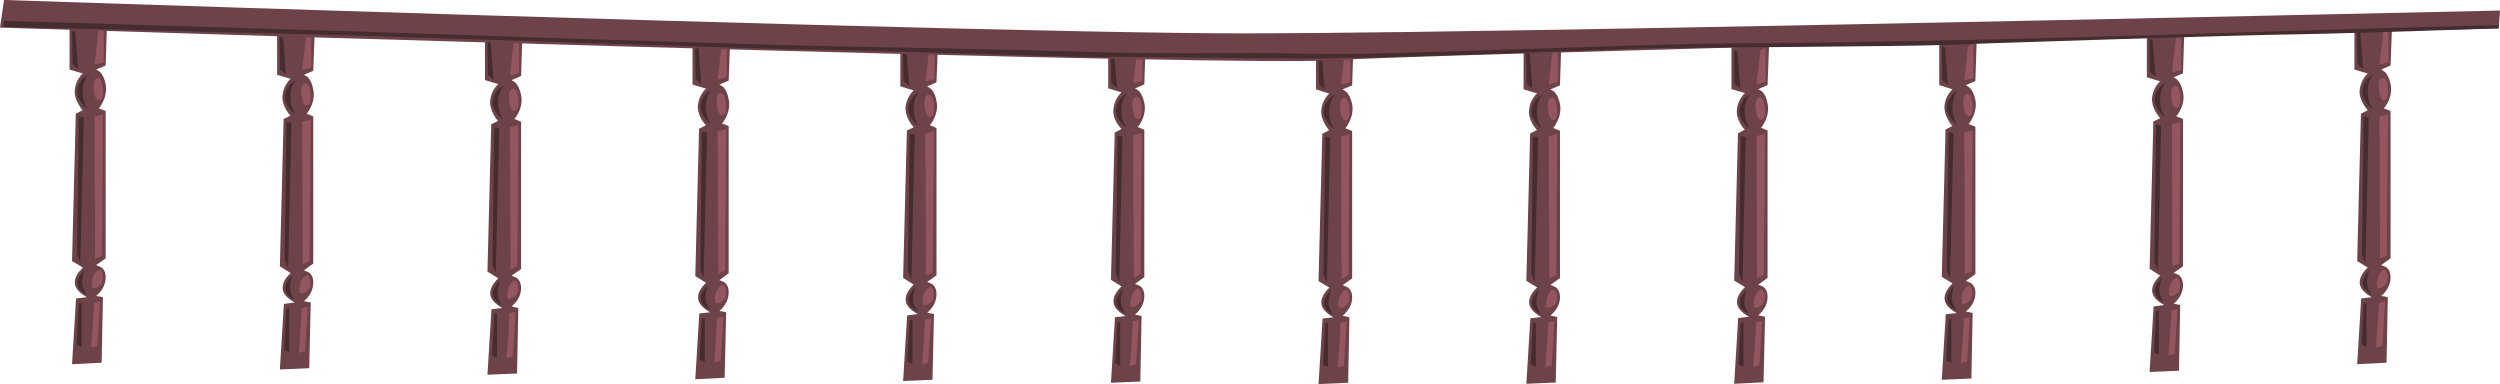 <?xml version="1.0" encoding="iso-8859-1"?>
<!-- Generator: Adobe Illustrator 15.1.0, SVG Export Plug-In . SVG Version: 6.00 Build 0)  -->
<!DOCTYPE svg PUBLIC "-//W3C//DTD SVG 1.1//EN" "http://www.w3.org/Graphics/SVG/1.1/DTD/svg11.dtd">
<svg version="1.1" id="Layer_3" xmlns="http://www.w3.org/2000/svg" xmlns:xlink="http://www.w3.org/1999/xlink" x="0px" y="0px"
	 width="498px" height="76.5px" viewBox="0 0 498 76.5" style="enable-background:new 0 0 498 76.5;" xml:space="preserve">
<g>
	<g>
		<g>
			<path style="fill-rule:evenodd;clip-rule:evenodd;fill:#6E4249;" d="M470.3,22.65l1.351-0.7c-0.301-0.333-0.601-0.75-0.9-1.25
				c-0.566-1-0.8-1.95-0.7-2.85c0.134-0.9,0.434-1.7,0.9-2.4c0.267-0.367,0.5-0.633,0.7-0.8l-2.65-0.8v-8.3l7.5-0.5l-0.3,8
				l-1.851,0.8l0.7,0.45c0.533,0.534,0.917,1.35,1.15,2.45c0.233,1.133,0.083,2.283-0.45,3.45c-0.267,0.566-0.566,1.033-0.9,1.4
				l1.351,0.5v29.35l-1.851,1.35l0.95,0.4c0.601,0.434,0.9,1.1,0.9,2c0,1.434-0.617,2.684-1.851,3.75l1.301,0.25l-0.25,13.05
				l-5.851,0.3l0.8-13.1l2.101-0.25c-1.601-0.9-2.4-1.884-2.4-2.95c0-0.667,0.267-1.35,0.8-2.05c0.267-0.367,0.534-0.667,0.801-0.9
				L469.55,52L470.3,22.65z"/>
			<polygon style="fill-rule:evenodd;clip-rule:evenodd;fill:#93565F;" points="474.8,6.1 475.8,5.55 475.8,12.4 474,12.85 			"/>
			<polygon style="fill-rule:evenodd;clip-rule:evenodd;fill:#93565F;" points="474,23.2 475.7,22.75 475.45,50.9 474.1,51.55 			
				"/>
			<path style="fill-rule:evenodd;clip-rule:evenodd;fill:#93565F;" d="M474.45,54.05c0.6-0.566,0.983-0.3,1.149,0.8
				c0.134,1.067-0.216,1.851-1.05,2.351c-0.833,0.467-1.2,0.184-1.1-0.851C473.55,55.316,473.884,54.55,474.45,54.05z"/>
			<path style="fill-rule:evenodd;clip-rule:evenodd;fill:#93565F;" d="M474.45,15.55c0.633-0.233,1.033,0.4,1.2,1.9
				c0.166,1.5-0.051,2.333-0.65,2.5c-0.566,0.167-0.934-0.467-1.1-1.9C473.7,16.583,473.884,15.75,474.45,15.55z"/>
			<polygon style="fill-rule:evenodd;clip-rule:evenodd;fill:#93565F;" points="473.9,60.35 475.1,60 474.55,68.9 473.3,69.2 			"/>
			<polygon style="fill-rule:evenodd;clip-rule:evenodd;fill:#442C2F;" points="469.5,6.2 470.15,6.35 470.75,13.75 469.6,12.75 			
				"/>
			<path style="fill-rule:evenodd;clip-rule:evenodd;fill:#442C2F;" d="M471.65,15.65l1.199-0.9c-0.166,0.167-0.35,0.433-0.55,0.8
				c-0.399,0.7-0.616,1.483-0.649,2.35c-0.067,1.434,0.267,2.717,1,3.85c-1.134-0.9-1.801-1.883-2-2.95
				c-0.134-0.633-0.017-1.35,0.35-2.15L471.65,15.65z"/>
			<polygon style="fill-rule:evenodd;clip-rule:evenodd;fill:#442C2F;" points="470.85,23.2 471.85,23.45 471.2,52.35 470.5,50.65 
							"/>
			<path style="fill-rule:evenodd;clip-rule:evenodd;fill:#442C2F;" d="M472,53.8l-0.25,0.8c-0.167,0.667-0.25,1.233-0.25,1.7
				c0,0.733,0.3,1.517,0.9,2.351c-1.167-0.601-1.75-1.351-1.75-2.25c0-0.567,0.233-1.167,0.699-1.801
				C471.55,54.267,471.767,54,472,53.8z"/>
			<polygon style="fill-rule:evenodd;clip-rule:evenodd;fill:#442C2F;" points="470.85,60.45 471.4,60.35 471.4,69.1 470.4,68.65 
							"/>
		</g>
		<g>
			<path style="fill-rule:evenodd;clip-rule:evenodd;fill:#6E4249;" d="M427.65,7.15L435.1,6.6l-0.25,8L433,15.4l0.7,0.45
				c0.533,0.533,0.916,1.367,1.149,2.5c0.233,1.1,0.084,2.233-0.449,3.4c-0.267,0.567-0.567,1.033-0.9,1.4l1.35,0.55v29.35
				l-1.85,1.3l0.95,0.4c0.6,0.467,0.899,1.134,0.899,2c0,1.434-0.616,2.684-1.85,3.75l1.3,0.25l-0.25,13.1l-5.85,0.25l0.8-13.05
				l2.1-0.3c-1.6-0.866-2.399-1.833-2.399-2.9c0-0.666,0.267-1.35,0.8-2.05c0.267-0.366,0.533-0.666,0.8-0.899l-2.1-1.351
				l0.75-29.35l1.35-0.65c-0.3-0.333-0.6-0.75-0.899-1.25c-0.567-1.033-0.801-2-0.7-2.9c0.133-0.9,0.434-1.7,0.899-2.4
				c0.267-0.367,0.5-0.633,0.7-0.8l-2.649-0.8V7.15z"/>
			<polygon style="fill-rule:evenodd;clip-rule:evenodd;fill:#93565F;" points="433.45,7.65 434.45,7.1 434.45,13.95 432.65,14.4 
							"/>
			<polygon style="fill-rule:evenodd;clip-rule:evenodd;fill:#93565F;" points="432.65,24.75 434.35,24.3 434.1,52.45 432.75,53.1 
							"/>
			<path style="fill-rule:evenodd;clip-rule:evenodd;fill:#93565F;" d="M433.1,55.6c0.601-0.533,0.983-0.25,1.15,0.851
				c0.134,1.066-0.217,1.833-1.05,2.3c-0.834,0.467-1.2,0.184-1.101-0.85C432.167,56.866,432.5,56.1,433.1,55.6z"/>
			<path style="fill-rule:evenodd;clip-rule:evenodd;fill:#93565F;" d="M433.1,17.1c0.634-0.233,1.034,0.4,1.2,1.9
				c0.167,1.5-0.05,2.333-0.649,2.5c-0.567,0.167-0.934-0.467-1.101-1.9C432.35,18.167,432.533,17.333,433.1,17.1z"/>
			<path style="fill-rule:evenodd;clip-rule:evenodd;fill:#93565F;" d="M432.55,61.9l1.2-0.351l-0.55,8.9l-1.25,0.35
				c0.133-1.434,0.25-2.866,0.35-4.3C432.5,63.566,432.583,62.033,432.55,61.9z"/>
			<polygon style="fill-rule:evenodd;clip-rule:evenodd;fill:#442C2F;" points="428.15,7.8 428.8,7.9 429.4,15.3 428.25,14.3 			"/>
			<path style="fill-rule:evenodd;clip-rule:evenodd;fill:#442C2F;" d="M430.3,17.25l1.2-0.9c-0.167,0.167-0.35,0.417-0.55,0.75
				c-0.4,0.7-0.617,1.5-0.65,2.4c-0.1,1.4,0.233,2.667,1,3.8c-1.133-0.9-1.816-1.867-2.05-2.9c-0.134-0.667,0-1.383,0.4-2.15
				L430.3,17.25z"/>
			<polygon style="fill-rule:evenodd;clip-rule:evenodd;fill:#442C2F;" points="429.5,24.75 430.5,25 429.85,53.9 429.15,52.2 			
				"/>
			<path style="fill-rule:evenodd;clip-rule:evenodd;fill:#442C2F;" d="M430.6,55.35L430.4,56.15
				c-0.167,0.666-0.25,1.233-0.25,1.699c0,0.733,0.3,1.517,0.899,2.351c-1.2-0.601-1.8-1.351-1.8-2.25c0-0.566,0.233-1.167,0.7-1.8
				C430.15,55.816,430.366,55.55,430.6,55.35z"/>
			<polygon style="fill-rule:evenodd;clip-rule:evenodd;fill:#442C2F;" points="429.5,62 430.05,61.9 430.05,70.65 429.05,70.2 			
				"/>
		</g>
		<g>
			<path style="fill-rule:evenodd;clip-rule:evenodd;fill:#6E4249;" d="M386.3,8.7l7.45-0.55l-0.25,8l-1.9,0.8l0.75,0.5
				c0.534,0.533,0.917,1.35,1.15,2.45c0.2,1.133,0.033,2.267-0.5,3.4c-0.267,0.6-0.55,1.067-0.85,1.4l1.35,0.55V54.6l-1.9,1.351
				l0.95,0.399c0.634,0.434,0.95,1.101,0.95,2c0,1.4-0.634,2.634-1.9,3.7l1.351,0.3L392.7,75.4l-5.9,0.25l0.8-13.051l2.15-0.25
				c-1.6-0.899-2.4-1.883-2.4-2.949c0-0.667,0.267-1.351,0.801-2.051c0.267-0.366,0.533-0.666,0.8-0.899l-2.15-1.3l0.75-29.351
				l1.351-0.7c-0.301-0.333-0.584-0.75-0.851-1.25c-0.566-1.033-0.8-1.983-0.7-2.85c0.101-0.9,0.4-1.7,0.9-2.4
				c0.233-0.367,0.467-0.633,0.7-0.8l-2.65-0.85V8.7z"/>
			<polygon style="fill-rule:evenodd;clip-rule:evenodd;fill:#93565F;" points="392.05,9.25 393.1,8.7 393.1,15.55 391.3,16 			"/>
			<polygon style="fill-rule:evenodd;clip-rule:evenodd;fill:#93565F;" points="391.3,26.35 392.95,25.9 392.75,54 391.4,54.7 			
				"/>
			<path style="fill-rule:evenodd;clip-rule:evenodd;fill:#93565F;" d="M391.75,57.15c0.6-0.534,0.983-0.25,1.15,0.85
				c0.133,1.066-0.217,1.833-1.051,2.3c-0.833,0.5-1.199,0.233-1.1-0.8C390.816,58.467,391.15,57.684,391.75,57.15z"/>
			<path style="fill-rule:evenodd;clip-rule:evenodd;fill:#93565F;" d="M391.75,18.7c0.6-0.233,0.983,0.4,1.15,1.9
				c0.166,1.5-0.034,2.333-0.601,2.5c-0.566,0.167-0.95-0.483-1.149-1.95C390.983,19.717,391.184,18.9,391.75,18.7z"/>
			<path style="fill-rule:evenodd;clip-rule:evenodd;fill:#93565F;" d="M391.15,63.45l1.25-0.3L391.85,72l-1.25,0.35
				c0.134-1.433,0.25-2.866,0.351-4.3C391.15,65.116,391.217,63.583,391.15,63.45z"/>
			<polygon style="fill-rule:evenodd;clip-rule:evenodd;fill:#442C2F;" points="386.8,9.35 387.45,9.45 388,16.9 386.9,15.9 			"/>
			<path style="fill-rule:evenodd;clip-rule:evenodd;fill:#442C2F;" d="M388.9,18.8l1.25-0.9c-0.167,0.167-0.351,0.417-0.551,0.75
				c-0.399,0.7-0.633,1.5-0.699,2.4c-0.067,1.434,0.283,2.717,1.05,3.85c-1.134-0.9-1.816-1.883-2.05-2.95
				c-0.134-0.633-0.017-1.35,0.35-2.15L388.9,18.8z"/>
			<polygon style="fill-rule:evenodd;clip-rule:evenodd;fill:#442C2F;" points="388.15,26.35 389.15,26.55 388.45,55.5 387.8,53.8 
							"/>
			<path style="fill-rule:evenodd;clip-rule:evenodd;fill:#442C2F;" d="M389.25,56.95l-0.2,0.8c-0.166,0.634-0.25,1.184-0.25,1.65
				c0,0.767,0.3,1.566,0.9,2.399c-1.2-0.6-1.8-1.35-1.8-2.25c0-0.566,0.233-1.166,0.699-1.8
				C388.8,57.417,389.017,57.15,389.25,56.95z"/>
			<polygon style="fill-rule:evenodd;clip-rule:evenodd;fill:#442C2F;" points="388.15,63.6 388.7,63.45 388.7,72.25 387.7,71.8 			
				"/>
		</g>
		<g>
			<path style="fill-rule:evenodd;clip-rule:evenodd;fill:#6E4249;" d="M344.9,9.45l7.5-0.5l-0.301,8l-1.85,0.8L351,18.2
				c0.533,0.533,0.9,1.35,1.1,2.45c0.233,1.133,0.084,2.267-0.449,3.4c-0.267,0.6-0.551,1.067-0.851,1.4l1.3,0.55v29.35l-1.85,1.351
				l0.95,0.399c0.6,0.434,0.899,1.101,0.899,2c0,1.4-0.616,2.634-1.85,3.7l1.35,0.3l-0.3,13.051l-5.85,0.3l0.8-13.101l2.15-0.25
				C346.8,62.2,346,61.217,346,60.15c0-0.667,0.267-1.351,0.8-2.051c0.267-0.366,0.533-0.666,0.8-0.899l-2.149-1.3l0.75-29.351
				l1.35-0.7c-0.3-0.333-0.6-0.75-0.899-1.25c-0.567-1.033-0.784-1.983-0.65-2.85c0.1-0.9,0.4-1.7,0.9-2.4
				c0.233-0.367,0.466-0.633,0.699-0.8l-2.699-0.8V9.45z"/>
			<polygon style="fill-rule:evenodd;clip-rule:evenodd;fill:#93565F;" points="350.7,10 351.7,9.45 351.7,16.3 349.9,16.75 			"/>
			<polygon style="fill-rule:evenodd;clip-rule:evenodd;fill:#93565F;" points="349.9,27.1 351.6,26.65 351.35,54.75 350,55.45 			
				"/>
			<path style="fill-rule:evenodd;clip-rule:evenodd;fill:#93565F;" d="M350.35,57.9c0.634-0.534,1.017-0.25,1.15,0.85
				c0.167,1.066-0.184,1.833-1.05,2.3c-0.834,0.5-1.2,0.233-1.101-0.8C349.45,59.217,349.783,58.434,350.35,57.9z"/>
			<path style="fill-rule:evenodd;clip-rule:evenodd;fill:#93565F;" d="M350.35,19.45c0.634-0.233,1.034,0.4,1.2,1.9
				c0.167,1.5-0.05,2.333-0.649,2.5c-0.567,0.167-0.934-0.483-1.101-1.95C349.6,20.467,349.783,19.65,350.35,19.45z"/>
			<path style="fill-rule:evenodd;clip-rule:evenodd;fill:#93565F;" d="M349.8,64.2l1.25-0.3l-0.6,8.85l-1.2,0.35
				c0.1-1.433,0.2-2.866,0.3-4.3C349.75,65.866,349.833,64.333,349.8,64.2z"/>
			<polygon style="fill-rule:evenodd;clip-rule:evenodd;fill:#442C2F;" points="345.4,10.1 346.1,10.2 346.65,17.65 345.5,16.65 			
				"/>
			<path style="fill-rule:evenodd;clip-rule:evenodd;fill:#442C2F;" d="M347.55,19.55l1.25-0.9c-0.2,0.167-0.399,0.417-0.6,0.75
				c-0.4,0.7-0.617,1.5-0.65,2.4c-0.066,1.434,0.267,2.717,1,3.85c-1.133-0.9-1.8-1.883-2-2.95c-0.133-0.633-0.017-1.35,0.351-2.15
				L347.55,19.55z"/>
			<polygon style="fill-rule:evenodd;clip-rule:evenodd;fill:#442C2F;" points="346.75,27.1 347.75,27.3 347.1,56.25 346.4,54.55 
							"/>
			<path style="fill-rule:evenodd;clip-rule:evenodd;fill:#442C2F;" d="M347.9,57.7l-0.2,0.8c-0.167,0.634-0.25,1.184-0.25,1.65
				c0,0.767,0.3,1.566,0.899,2.399c-1.199-0.6-1.8-1.35-1.8-2.25c0-0.566,0.233-1.166,0.7-1.8
				C347.45,58.167,347.667,57.9,347.9,57.7z"/>
			<polygon style="fill-rule:evenodd;clip-rule:evenodd;fill:#442C2F;" points="346.75,64.35 347.3,64.2 347.3,73 346.3,72.55 			
				"/>
		</g>
		<g>
			<path style="fill-rule:evenodd;clip-rule:evenodd;fill:#6E4249;" d="M305.25,24.65c-0.566-1.033-0.783-1.983-0.65-2.85
				c0.101-0.9,0.4-1.7,0.9-2.4c0.233-0.367,0.467-0.633,0.7-0.8l-2.7-0.8V9.5l7.5-0.55L310.75,17l-1.9,0.8l0.75,0.45
				c0.534,0.533,0.917,1.35,1.15,2.45c0.2,1.133,0.033,2.267-0.5,3.4c-0.267,0.6-0.55,1.066-0.85,1.4l1.35,0.55V55.4l-1.9,1.35
				l0.95,0.4c0.634,0.433,0.95,1.1,0.95,2c0,1.399-0.634,2.633-1.9,3.699l1.351,0.301l-0.3,13.05l-5.851,0.25l0.8-13.05l2.15-0.25
				c-1.6-0.9-2.4-1.884-2.4-2.95c0-0.667,0.267-1.351,0.801-2.05c0.267-0.367,0.533-0.667,0.8-0.9l-2.15-1.3l0.75-29.35l1.351-0.7
				C305.85,25.567,305.55,25.15,305.25,24.65z"/>
			<polygon style="fill-rule:evenodd;clip-rule:evenodd;fill:#93565F;" points="309.3,10.05 310.3,9.5 310.3,16.35 308.5,16.8 			
				"/>
			<polygon style="fill-rule:evenodd;clip-rule:evenodd;fill:#93565F;" points="308.5,27.15 310.2,26.7 310,54.8 308.65,55.5 			"/>
			<path style="fill-rule:evenodd;clip-rule:evenodd;fill:#93565F;" d="M308.95,57.95c0.633-0.533,1.033-0.25,1.2,0.85
				c0.166,1.066-0.184,1.834-1.051,2.3c-0.833,0.5-1.199,0.233-1.1-0.8C308.066,59.267,308.384,58.483,308.95,57.95z"/>
			<path style="fill-rule:evenodd;clip-rule:evenodd;fill:#93565F;" d="M308.95,19.5c0.6-0.233,1,0.4,1.2,1.9
				c0.166,1.5-0.034,2.333-0.601,2.5c-0.566,0.167-0.95-0.483-1.149-1.95C308.2,20.517,308.384,19.7,308.95,19.5z"/>
			<path style="fill-rule:evenodd;clip-rule:evenodd;fill:#93565F;" d="M308.4,64.25l1.25-0.3L309.1,72.8l-1.25,0.351
				c0.101-1.434,0.2-2.867,0.301-4.301C308.35,65.917,308.434,64.384,308.4,64.25z"/>
			<polygon style="fill-rule:evenodd;clip-rule:evenodd;fill:#442C2F;" points="304,10.15 304.7,10.25 305.25,17.7 304.15,16.7 			
				"/>
			<path style="fill-rule:evenodd;clip-rule:evenodd;fill:#442C2F;" d="M306.15,19.6l1.25-0.9c-0.2,0.167-0.4,0.417-0.601,0.75
				c-0.399,0.7-0.616,1.5-0.649,2.4c-0.067,1.433,0.267,2.717,1,3.85c-1.101-0.9-1.767-1.883-2-2.95
				c-0.134-0.633-0.017-1.35,0.35-2.15L306.15,19.6z"/>
			<polygon style="fill-rule:evenodd;clip-rule:evenodd;fill:#442C2F;" points="305.35,27.15 306.4,27.35 305.7,56.3 305.05,54.6 
							"/>
			<path style="fill-rule:evenodd;clip-rule:evenodd;fill:#442C2F;" d="M306.5,57.75l-0.2,0.8c-0.166,0.634-0.25,1.184-0.25,1.65
				c0,0.767,0.3,1.566,0.9,2.399c-1.2-0.6-1.8-1.35-1.8-2.25c0-0.566,0.233-1.166,0.699-1.8
				C306.05,58.217,306.267,57.95,306.5,57.75z"/>
			<polygon style="fill-rule:evenodd;clip-rule:evenodd;fill:#442C2F;" points="305.35,64.4 305.95,64.25 305.95,73.05 304.9,72.6 
							"/>
		</g>
		<g>
			<path style="fill-rule:evenodd;clip-rule:evenodd;fill:#6E4249;" d="M264.1,19.45c0.233-0.367,0.467-0.633,0.7-0.8l-2.649-0.85
				V9.55L269.6,9l-0.25,8l-1.899,0.8l0.75,0.5c0.533,0.534,0.916,1.35,1.149,2.45c0.2,1.133,0.034,2.267-0.5,3.4
				c-0.267,0.6-0.55,1.067-0.85,1.4l1.35,0.55v29.35l-1.899,1.35l0.95,0.4c0.633,0.434,0.949,1.1,0.949,2
				c0,1.399-0.633,2.633-1.899,3.7l1.35,0.3l-0.25,13.05l-5.899,0.25l0.8-13.05l2.149-0.25c-1.6-0.9-2.399-1.884-2.399-2.95
				c0-0.667,0.267-1.35,0.8-2.05c0.267-0.367,0.533-0.667,0.8-0.9L262.65,56l0.75-29.35l1.35-0.7c-0.3-0.333-0.583-0.75-0.85-1.25
				c-0.567-1.034-0.801-1.983-0.7-2.85C263.3,20.95,263.6,20.15,264.1,19.45z"/>
			<polygon style="fill-rule:evenodd;clip-rule:evenodd;fill:#93565F;" points="267.9,10.1 268.95,9.55 268.95,16.4 267.15,16.85 
							"/>
			<polygon style="fill-rule:evenodd;clip-rule:evenodd;fill:#93565F;" points="267.15,27.2 268.8,26.75 268.6,54.85 267.25,55.55 
							"/>
			<path style="fill-rule:evenodd;clip-rule:evenodd;fill:#93565F;" d="M267.6,58c0.601-0.533,0.983-0.25,1.15,0.85
				c0.134,1.067-0.217,1.834-1.05,2.301c-0.834,0.5-1.2,0.233-1.101-0.801C266.667,59.316,267,58.533,267.6,58z"/>
			<path style="fill-rule:evenodd;clip-rule:evenodd;fill:#93565F;" d="M267.6,19.55c0.601-0.233,0.983,0.4,1.15,1.9
				s-0.033,2.333-0.6,2.5c-0.567,0.167-0.95-0.483-1.15-1.95C266.833,20.567,267.033,19.75,267.6,19.55z"/>
			<path style="fill-rule:evenodd;clip-rule:evenodd;fill:#93565F;" d="M267,64.3l1.25-0.3l-0.55,8.85l-1.25,0.351
				c0.133-1.434,0.25-2.867,0.35-4.3C267,65.967,267.066,64.434,267,64.3z"/>
			<polygon style="fill-rule:evenodd;clip-rule:evenodd;fill:#442C2F;" points="262.65,10.2 263.3,10.3 263.85,17.75 262.75,16.75 
							"/>
			<path style="fill-rule:evenodd;clip-rule:evenodd;fill:#442C2F;" d="M264.75,19.65l1.25-0.9c-0.167,0.167-0.35,0.417-0.55,0.75
				c-0.4,0.7-0.634,1.5-0.7,2.4c-0.066,1.434,0.283,2.717,1.05,3.85c-1.133-0.9-1.816-1.883-2.05-2.95
				c-0.134-0.633-0.017-1.35,0.35-2.15L264.75,19.65z"/>
			<polygon style="fill-rule:evenodd;clip-rule:evenodd;fill:#442C2F;" points="264,27.2 265,27.4 264.3,56.35 263.65,54.65 			"/>
			<path style="fill-rule:evenodd;clip-rule:evenodd;fill:#442C2F;" d="M265.1,57.8l-0.199,0.8c-0.167,0.634-0.25,1.184-0.25,1.65
				c0,0.767,0.3,1.566,0.899,2.4c-1.2-0.601-1.8-1.351-1.8-2.25c0-0.567,0.233-1.167,0.7-1.801C264.65,58.267,264.866,58,265.1,57.8
				z"/>
			<polygon style="fill-rule:evenodd;clip-rule:evenodd;fill:#442C2F;" points="264,64.45 264.55,64.3 264.55,73.1 263.55,72.65 			
				"/>
		</g>
		<g>
			<path style="fill-rule:evenodd;clip-rule:evenodd;fill:#6E4249;" d="M227.95,20.5c0.233,1.133,0.083,2.267-0.45,3.4
				c-0.267,0.6-0.567,1.067-0.9,1.4l1.35,0.55V55.2l-1.85,1.35l0.95,0.4c0.6,0.434,0.9,1.1,0.9,2c0,1.399-0.617,2.633-1.85,3.7
				l1.3,0.3L227.15,76l-5.85,0.25l0.8-13.05l2.1-0.25c-1.6-0.9-2.4-1.884-2.4-2.95c0-0.667,0.267-1.35,0.8-2.05
				c0.267-0.367,0.533-0.667,0.8-0.9l-2.1-1.3l0.75-29.35l1.35-0.7c-1.233-1.333-1.767-2.7-1.6-4.1c0.133-0.9,0.434-1.7,0.9-2.4
				c0.267-0.367,0.5-0.633,0.7-0.8l-2.65-0.8V9.3l7.45-0.55l-0.25,8.05l-1.85,0.8l0.7,0.45C227.333,18.583,227.717,19.4,227.95,20.5
				z"/>
			<polygon style="fill-rule:evenodd;clip-rule:evenodd;fill:#93565F;" points="226.55,9.85 227.55,9.3 227.55,16.15 225.75,16.6 
							"/>
			<polygon style="fill-rule:evenodd;clip-rule:evenodd;fill:#93565F;" points="225.75,26.95 227.45,26.5 227.2,54.6 225.85,55.3 
							"/>
			<path style="fill-rule:evenodd;clip-rule:evenodd;fill:#93565F;" d="M226.2,57.75c0.6-0.533,0.983-0.25,1.15,0.85
				c0.133,1.067-0.217,1.834-1.05,2.301c-0.833,0.5-1.2,0.233-1.1-0.801C225.267,59.066,225.6,58.283,226.2,57.75z"/>
			<path style="fill-rule:evenodd;clip-rule:evenodd;fill:#93565F;" d="M226.2,19.3c0.633-0.233,1.033,0.4,1.2,1.9
				c0.167,1.5-0.05,2.333-0.65,2.5c-0.567,0.167-0.933-0.483-1.1-1.95C225.45,20.317,225.633,19.5,226.2,19.3z"/>
			<path style="fill-rule:evenodd;clip-rule:evenodd;fill:#93565F;" d="M225.65,64.05l1.2-0.3l-0.55,8.85l-1.25,0.351
				c0.133-1.434,0.25-2.867,0.35-4.3C225.6,65.717,225.683,64.184,225.65,64.05z"/>
			<polygon style="fill-rule:evenodd;clip-rule:evenodd;fill:#442C2F;" points="221.25,9.95 221.9,10.05 222.5,17.5 221.35,16.5 			
				"/>
			<path style="fill-rule:evenodd;clip-rule:evenodd;fill:#442C2F;" d="M223.4,19.4l1.2-0.9c-0.167,0.167-0.35,0.417-0.55,0.75
				c-0.4,0.7-0.617,1.5-0.65,2.4c-0.1,1.434,0.233,2.717,1,3.85c-1.133-0.9-1.816-1.883-2.05-2.95c-0.133-0.633,0-1.35,0.4-2.15
				L223.4,19.4z"/>
			<polygon style="fill-rule:evenodd;clip-rule:evenodd;fill:#442C2F;" points="222.6,26.95 223.6,27.15 222.95,56.1 222.25,54.4 
							"/>
			<path style="fill-rule:evenodd;clip-rule:evenodd;fill:#442C2F;" d="M223.7,57.55l-0.2,0.8c-0.167,0.634-0.25,1.184-0.25,1.65
				c0,0.767,0.3,1.566,0.9,2.4c-1.2-0.601-1.8-1.351-1.8-2.25c0-0.567,0.233-1.167,0.7-1.801
				C223.25,58.017,223.467,57.75,223.7,57.55z"/>
			<polygon style="fill-rule:evenodd;clip-rule:evenodd;fill:#442C2F;" points="222.6,64.2 223.15,64.05 223.15,72.85 222.15,72.4 
							"/>
		</g>
		<g>
			<path style="fill-rule:evenodd;clip-rule:evenodd;fill:#6E4249;" d="M186.55,20.15c0.233,1.1,0.083,2.233-0.45,3.4
				c-0.267,0.567-0.55,1.034-0.85,1.4l1.3,0.55v29.35l-1.85,1.301l0.95,0.399c0.6,0.467,0.9,1.134,0.9,2
				c0,1.434-0.617,2.684-1.85,3.75l1.35,0.25l-0.3,13.101l-5.85,0.25l0.8-13.051l2.1-0.3c-1.6-0.866-2.4-1.833-2.4-2.899
				c0-0.667,0.267-1.351,0.8-2.051c0.267-0.366,0.533-0.666,0.8-0.899l-2.1-1.351L180.65,26l1.35-0.65c-0.3-0.333-0.6-0.75-0.9-1.25
				c-0.567-1.033-0.8-2-0.7-2.9c0.133-0.867,0.434-1.667,0.9-2.4c0.267-0.333,0.5-0.6,0.7-0.8l-2.65-0.8V8.95l7.5-0.55l-0.3,8
				l-1.85,0.8l0.75,0.5C185.983,18.233,186.35,19.05,186.55,20.15z"/>
			<polygon style="fill-rule:evenodd;clip-rule:evenodd;fill:#93565F;" points="185.15,9.45 186.15,8.9 186.15,15.75 184.35,16.2 
							"/>
			<polygon style="fill-rule:evenodd;clip-rule:evenodd;fill:#93565F;" points="184.35,26.6 186.05,26.1 185.8,54.25 184.45,54.9 
							"/>
			<path style="fill-rule:evenodd;clip-rule:evenodd;fill:#93565F;" d="M184.8,57.4c0.633-0.534,1.017-0.25,1.15,0.85
				c0.167,1.066-0.184,1.833-1.05,2.3c-0.833,0.467-1.2,0.184-1.1-0.85C183.9,58.667,184.233,57.9,184.8,57.4z"/>
			<path style="fill-rule:evenodd;clip-rule:evenodd;fill:#93565F;" d="M184.8,18.9c0.633-0.233,1.034,0.4,1.2,1.9
				s-0.05,2.333-0.65,2.5c-0.567,0.167-0.934-0.466-1.1-1.9C184.05,19.967,184.233,19.133,184.8,18.9z"/>
			<path style="fill-rule:evenodd;clip-rule:evenodd;fill:#93565F;" d="M184.25,63.7l1.25-0.351l-0.6,8.9l-1.2,0.35
				c0.1-1.433,0.2-2.866,0.3-4.3C184.2,65.366,184.283,63.833,184.25,63.7z"/>
			<polygon style="fill-rule:evenodd;clip-rule:evenodd;fill:#442C2F;" points="179.85,9.6 180.55,9.7 181.1,17.1 179.95,16.1 			
				"/>
			<path style="fill-rule:evenodd;clip-rule:evenodd;fill:#442C2F;" d="M182,19.05l1.25-0.9c-0.2,0.167-0.4,0.417-0.6,0.75
				c-0.4,0.7-0.617,1.5-0.65,2.4c-0.067,1.4,0.267,2.667,1,3.8c-1.133-0.9-1.8-1.867-2-2.9c-0.133-0.667-0.017-1.383,0.35-2.15
				L182,19.05z"/>
			<polygon style="fill-rule:evenodd;clip-rule:evenodd;fill:#442C2F;" points="181.2,26.6 182.2,26.8 181.55,55.7 180.85,54 			"/>
			<path style="fill-rule:evenodd;clip-rule:evenodd;fill:#442C2F;" d="M182.35,57.15L182.1,58c-0.167,0.634-0.25,1.184-0.25,1.65
				c0,0.733,0.316,1.517,0.95,2.35c-1.2-0.6-1.8-1.35-1.8-2.25c0-0.566,0.233-1.167,0.7-1.8
				C181.9,57.616,182.117,57.35,182.35,57.15z"/>
			<polygon style="fill-rule:evenodd;clip-rule:evenodd;fill:#442C2F;" points="181.2,63.8 181.75,63.7 181.75,72.45 180.75,72.05 
							"/>
		</g>
		<g>
			<path style="fill-rule:evenodd;clip-rule:evenodd;fill:#6E4249;" d="M144.7,23.2c-0.267,0.566-0.55,1.033-0.85,1.4l1.3,0.5v29.35
				l-1.85,1.35l0.95,0.4c0.6,0.434,0.9,1.1,0.9,2c0,1.434-0.617,2.684-1.85,3.75l1.35,0.25l-0.3,13.05l-5.85,0.3l0.8-13.1l2.15-0.25
				c-1.6-0.9-2.4-1.884-2.4-2.95c0-0.667,0.267-1.35,0.8-2.05c0.267-0.334,0.533-0.617,0.8-0.851L138.5,55l0.75-29.35l1.35-0.7
				c-0.3-0.333-0.6-0.75-0.9-1.25c-0.567-1-0.784-1.95-0.65-2.85c0.1-0.9,0.4-1.7,0.9-2.4c0.233-0.367,0.466-0.633,0.7-0.8l-2.7-0.8
				v-8.3l7.5-0.5l-0.3,8l-1.85,0.8l0.75,0.45c0.534,0.534,0.9,1.367,1.1,2.5C145.383,20.9,145.233,22.033,144.7,23.2z"/>
			<polygon style="fill-rule:evenodd;clip-rule:evenodd;fill:#93565F;" points="143.75,9.1 144.75,8.55 144.75,15.4 142.95,15.85 
							"/>
			<polygon style="fill-rule:evenodd;clip-rule:evenodd;fill:#93565F;" points="142.95,26.2 144.65,25.75 144.45,53.9 143.1,54.55 
							"/>
			<path style="fill-rule:evenodd;clip-rule:evenodd;fill:#93565F;" d="M143.4,57.05c0.633-0.566,1.033-0.3,1.2,0.8
				c0.167,1.067-0.184,1.851-1.05,2.351c-0.867,0.467-1.25,0.184-1.15-0.851C142.5,58.35,142.833,57.583,143.4,57.05z"/>
			<path style="fill-rule:evenodd;clip-rule:evenodd;fill:#93565F;" d="M143.4,18.55c0.6-0.233,1,0.4,1.2,1.9
				c0.167,1.5-0.033,2.333-0.6,2.5c-0.567,0.167-0.95-0.467-1.15-1.9C142.65,19.583,142.833,18.75,143.4,18.55z"/>
			<polygon style="fill-rule:evenodd;clip-rule:evenodd;fill:#93565F;" points="142.85,63.35 144.1,63 143.55,71.9 142.3,72.2 			
				"/>
			<polygon style="fill-rule:evenodd;clip-rule:evenodd;fill:#442C2F;" points="138.45,9.2 139.15,9.35 139.7,16.75 138.6,15.75 			
				"/>
			<path style="fill-rule:evenodd;clip-rule:evenodd;fill:#442C2F;" d="M140.6,18.65l1.25-0.9c-0.2,0.167-0.4,0.433-0.6,0.8
				c-0.4,0.7-0.617,1.483-0.65,2.35c-0.067,1.434,0.267,2.717,1,3.85c-1.1-0.9-1.767-1.883-2-2.95
				c-0.133-0.633-0.017-1.35,0.35-2.15L140.6,18.65z"/>
			<polygon style="fill-rule:evenodd;clip-rule:evenodd;fill:#442C2F;" points="139.8,26.2 140.85,26.45 140.15,55.35 139.5,53.65 
							"/>
			<path style="fill-rule:evenodd;clip-rule:evenodd;fill:#442C2F;" d="M140.95,56.8l-0.2,0.8c-0.167,0.667-0.25,1.233-0.25,1.7
				c0,0.733,0.3,1.517,0.9,2.351c-1.2-0.601-1.8-1.351-1.8-2.25c0-0.567,0.233-1.167,0.7-1.801C140.5,57.267,140.717,57,140.95,56.8
				z"/>
			<polygon style="fill-rule:evenodd;clip-rule:evenodd;fill:#442C2F;" points="139.8,63.45 140.4,63.35 140.4,72.1 139.35,71.65 
							"/>
		</g>
		<g>
			<path style="fill-rule:evenodd;clip-rule:evenodd;fill:#6E4249;" d="M102.45,23.7l1.35,0.55V53.6l-1.9,1.301l0.95,0.399
				c0.633,0.467,0.95,1.15,0.95,2.05c0,1.4-0.633,2.634-1.9,3.7l1.35,0.3L103,74.4l-5.9,0.25L97.9,61.6l2.15-0.25
				c-1.6-0.899-2.4-1.883-2.4-2.949c0-0.667,0.267-1.351,0.8-2.051c0.267-0.366,0.533-0.666,0.8-0.899L97.1,54.1l0.75-29.35
				l1.35-0.65c-0.3-0.333-0.583-0.75-0.85-1.25c-0.567-1.033-0.8-2-0.7-2.9c0.1-0.867,0.4-1.667,0.9-2.4
				c0.233-0.333,0.467-0.6,0.7-0.8l-2.65-0.8V7.7l7.45-0.55l-0.25,8l-1.9,0.8l0.75,0.5c0.533,0.533,0.917,1.35,1.15,2.45
				c0.233,1.133,0.083,2.267-0.45,3.4C103.083,22.9,102.783,23.367,102.45,23.7z"/>
			<polygon style="fill-rule:evenodd;clip-rule:evenodd;fill:#93565F;" points="102.35,8.25 103.4,7.7 103.4,14.55 101.6,15 			"/>
			<polygon style="fill-rule:evenodd;clip-rule:evenodd;fill:#93565F;" points="101.6,25.35 103.25,24.9 103.05,53 101.7,53.7 			
				"/>
			<path style="fill-rule:evenodd;clip-rule:evenodd;fill:#93565F;" d="M102.05,56.15c0.6-0.534,0.983-0.25,1.15,0.85
				c0.133,1.066-0.217,1.833-1.05,2.3c-0.833,0.5-1.2,0.233-1.1-0.8C101.117,57.467,101.45,56.684,102.05,56.15z"/>
			<path style="fill-rule:evenodd;clip-rule:evenodd;fill:#93565F;" d="M102.05,17.7c0.6-0.233,0.983,0.4,1.15,1.9
				c0.167,1.467-0.034,2.283-0.6,2.45c-0.567,0.167-0.95-0.466-1.15-1.9C101.283,18.717,101.483,17.9,102.05,17.7z"/>
			<path style="fill-rule:evenodd;clip-rule:evenodd;fill:#93565F;" d="M101.45,62.45l1.25-0.351l-0.55,8.9l-1.25,0.35
				c0.133-1.433,0.25-2.866,0.35-4.3C101.45,64.116,101.517,62.583,101.45,62.45z"/>
			<polygon style="fill-rule:evenodd;clip-rule:evenodd;fill:#442C2F;" points="97.1,8.35 97.75,8.45 98.3,15.9 97.2,14.85 			"/>
			<path style="fill-rule:evenodd;clip-rule:evenodd;fill:#442C2F;" d="M99.2,17.8l1.25-0.9c-0.167,0.167-0.35,0.417-0.55,0.75
				c-0.4,0.7-0.633,1.5-0.7,2.4c-0.067,1.434,0.283,2.7,1.05,3.8c-1.133-0.867-1.817-1.833-2.05-2.9
				c-0.133-0.667-0.017-1.383,0.35-2.15L99.2,17.8z"/>
			<polygon style="fill-rule:evenodd;clip-rule:evenodd;fill:#442C2F;" points="98.45,25.35 99.45,25.55 98.75,54.45 98.1,52.8 			
				"/>
			<path style="fill-rule:evenodd;clip-rule:evenodd;fill:#442C2F;" d="M99.55,55.95l-0.2,0.8c-0.167,0.634-0.25,1.184-0.25,1.65
				c0,0.767,0.3,1.566,0.9,2.399c-1.2-0.633-1.8-1.399-1.8-2.3c0-0.566,0.233-1.167,0.7-1.8C99.1,56.4,99.317,56.15,99.55,55.95z"/>
			<polygon style="fill-rule:evenodd;clip-rule:evenodd;fill:#442C2F;" points="98.45,62.55 99,62.45 99,71.25 98,70.8 			"/>
		</g>
		<g>
			<path style="fill-rule:evenodd;clip-rule:evenodd;fill:#6E4249;" d="M61.1,22.65l1.3,0.55v29.3l-1.85,1.35l0.95,0.4
				c0.6,0.434,0.9,1.1,0.9,2c0,1.434-0.617,2.684-1.85,3.75l1.35,0.25l-0.3,13.1l-5.85,0.25l0.8-13.05l2.15-0.3
				c-1.6-0.866-2.4-1.833-2.4-2.9c0-0.699,0.267-1.399,0.8-2.1c0.267-0.333,0.533-0.616,0.8-0.85l-2.15-1.351L56.5,23.7l1.35-0.65
				c-0.3-0.333-0.6-0.75-0.9-1.25c-0.567-1.033-0.784-2-0.65-2.9c0.1-0.9,0.4-1.7,0.9-2.4c0.233-0.367,0.466-0.633,0.7-0.8l-2.7-0.8
				V6.65l7.5-0.55l-0.3,8l-1.85,0.8l0.75,0.45c0.534,0.533,0.9,1.367,1.1,2.5c0.233,1.1,0.083,2.233-0.45,3.4
				C61.683,21.817,61.4,22.283,61.1,22.65z"/>
			<polygon style="fill-rule:evenodd;clip-rule:evenodd;fill:#93565F;" points="61,7.15 62,6.6 62,13.45 60.2,13.9 			"/>
			<polygon style="fill-rule:evenodd;clip-rule:evenodd;fill:#93565F;" points="60.2,24.25 61.9,23.8 61.65,51.95 60.3,52.6 			"/>
			<path style="fill-rule:evenodd;clip-rule:evenodd;fill:#93565F;" d="M60.65,55.1c0.633-0.533,1.017-0.25,1.15,0.851
				c0.167,1.066-0.183,1.833-1.05,2.3c-0.833,0.467-1.2,0.184-1.1-0.85C59.75,56.366,60.083,55.6,60.65,55.1z"/>
			<path style="fill-rule:evenodd;clip-rule:evenodd;fill:#93565F;" d="M60.65,16.6c0.633-0.233,1.033,0.4,1.2,1.9
				c0.167,1.5-0.05,2.333-0.65,2.5c-0.567,0.167-0.934-0.467-1.1-1.9C59.9,17.667,60.083,16.833,60.65,16.6z"/>
			<path style="fill-rule:evenodd;clip-rule:evenodd;fill:#93565F;" d="M60.1,61.4l1.25-0.351l-0.6,8.9l-1.2,0.35
				c0.1-1.434,0.2-2.866,0.3-4.3C60.05,63.066,60.133,61.533,60.1,61.4z"/>
			<polygon style="fill-rule:evenodd;clip-rule:evenodd;fill:#442C2F;" points="55.7,7.3 56.4,7.4 56.95,14.8 55.8,13.8 			"/>
			<path style="fill-rule:evenodd;clip-rule:evenodd;fill:#442C2F;" d="M57.85,16.75l1.25-0.9c-0.2,0.167-0.4,0.417-0.6,0.75
				c-0.4,0.7-0.617,1.5-0.65,2.4c-0.067,1.4,0.267,2.667,1,3.8c-1.133-0.9-1.8-1.867-2-2.9c-0.133-0.667-0.017-1.383,0.35-2.15
				L57.85,16.75z"/>
			<polygon style="fill-rule:evenodd;clip-rule:evenodd;fill:#442C2F;" points="57.05,24.25 58.05,24.5 57.4,53.4 56.7,51.7 			"/>
			<path style="fill-rule:evenodd;clip-rule:evenodd;fill:#442C2F;" d="M58.2,54.85L58,55.65c-0.167,0.666-0.25,1.233-0.25,1.699
				c0,0.733,0.3,1.517,0.9,2.351c-1.2-0.601-1.8-1.351-1.8-2.25c0-0.566,0.233-1.167,0.7-1.8C57.75,55.316,57.967,55.05,58.2,54.85z
				"/>
			<polygon style="fill-rule:evenodd;clip-rule:evenodd;fill:#442C2F;" points="57.05,61.5 57.6,61.4 57.6,70.15 56.6,69.7 			"/>
		</g>
		<g>
			<path style="fill-rule:evenodd;clip-rule:evenodd;fill:#6E4249;" d="M21.05,16.75c0.2,1.133,0.034,2.283-0.5,3.45
				c-0.267,0.566-0.55,1.033-0.85,1.4l1.35,0.5v29.35l-1.9,1.35l0.95,0.4c0.633,0.434,0.95,1.1,0.95,2c0,1.434-0.633,2.684-1.9,3.75
				l1.35,0.25l-0.25,13.05l-5.9,0.3l0.8-13.1l2.15-0.25c-1.6-0.9-2.4-1.884-2.4-2.95c0-0.667,0.267-1.35,0.8-2.05l0.8-0.9L14.35,52
				l0.75-29.35l1.35-0.7c-0.3-0.333-0.583-0.75-0.85-1.25c-0.567-1-0.8-1.95-0.7-2.85s0.4-1.7,0.9-2.4
				c0.233-0.367,0.467-0.633,0.7-0.8l-2.65-0.8v-8.3l7.45-0.5l-0.25,8l-1.9,0.8l0.75,0.45C20.433,14.833,20.817,15.65,21.05,16.75z"
				/>
			<polygon style="fill-rule:evenodd;clip-rule:evenodd;fill:#93565F;" points="19.6,6.1 20.65,5.55 20.65,12.4 18.85,12.85 			"/>
			<polygon style="fill-rule:evenodd;clip-rule:evenodd;fill:#93565F;" points="18.85,23.2 20.5,22.75 20.3,50.9 18.95,51.55 			"/>
			<path style="fill-rule:evenodd;clip-rule:evenodd;fill:#93565F;" d="M19.3,54.05c0.6-0.566,0.983-0.3,1.15,0.8
				c0.133,1.067-0.217,1.851-1.05,2.351c-0.833,0.467-1.2,0.184-1.1-0.851C18.367,55.316,18.7,54.55,19.3,54.05z"/>
			<path style="fill-rule:evenodd;clip-rule:evenodd;fill:#93565F;" d="M19.3,15.55c0.6-0.233,0.983,0.4,1.15,1.9
				c0.167,1.5-0.034,2.333-0.6,2.5c-0.567,0.167-0.95-0.467-1.15-1.9C18.533,16.583,18.733,15.75,19.3,15.55z"/>
			<path style="fill-rule:evenodd;clip-rule:evenodd;fill:#93565F;" d="M18.7,60.35L19.95,60l-0.55,8.9l-1.25,0.3
				c0.133-1.434,0.25-2.867,0.35-4.3C18.7,62,18.767,60.483,18.7,60.35z"/>
			<polygon style="fill-rule:evenodd;clip-rule:evenodd;fill:#442C2F;" points="14.35,6.2 15,6.35 15.55,13.75 14.45,12.75 			"/>
			<path style="fill-rule:evenodd;clip-rule:evenodd;fill:#442C2F;" d="M16.45,15.65l1.25-0.9c-0.167,0.167-0.35,0.433-0.55,0.8
				c-0.4,0.7-0.633,1.483-0.7,2.35c-0.067,1.434,0.283,2.717,1.05,3.85c-1.133-0.9-1.817-1.883-2.05-2.95
				c-0.133-0.633-0.017-1.35,0.35-2.15L16.45,15.65z"/>
			<polygon style="fill-rule:evenodd;clip-rule:evenodd;fill:#442C2F;" points="15.7,23.2 16.7,23.45 16,52.35 15.35,50.65 			"/>
			<path style="fill-rule:evenodd;clip-rule:evenodd;fill:#442C2F;" d="M16.8,53.8l-0.2,0.8c-0.167,0.667-0.25,1.233-0.25,1.7
				c0,0.733,0.3,1.517,0.9,2.351c-1.2-0.601-1.8-1.351-1.8-2.25c0-0.567,0.233-1.167,0.7-1.801L16.8,53.8z"/>
			<polygon style="fill-rule:evenodd;clip-rule:evenodd;fill:#442C2F;" points="15.7,60.45 16.25,60.35 16.25,69.1 15.25,68.65 			
				"/>
		</g>
	</g>
	<path style="fill-rule:evenodd;clip-rule:evenodd;fill:#6E4249;" d="M497.75,5.65C462.816,6.483,426.934,7.367,390.1,8.3
		c-73.633,1.9-115.166,3.133-124.6,3.7c-9.467,0.567-56.55-0.35-141.25-2.75C81.883,8.05,40.467,6.8,0,5.5L0.8,0
		c134.233,4.433,216.684,6.65,247.35,6.65S362.1,5.133,498,2.1L497.75,5.65z"/>
	<path style="fill-rule:evenodd;clip-rule:evenodd;fill:#442C2F;" d="M497.65,5l0.1,0.65c-19.634,0.667-33.283,1.067-40.95,1.2
		c-5.1,0.066-17.25,0.4-36.45,1C403.517,8.383,391.95,8.767,385.65,9c-3.134,0.1-12.517,0.217-28.15,0.35
		c-16.333,0.1-26.5,0.2-30.5,0.3c-34.667,1.333-57.167,2-67.5,2c-4.767,0-12.367-0.066-22.8-0.2c-8.367-0.133-13.667-0.167-15.9-0.1
		c-2.2,0.066-11.283-0.15-27.25-0.65c-17.667-0.534-28.683-0.817-33.05-0.85c-5.233-0.067-21.867-0.567-49.9-1.5
		c-29.133-0.934-45.167-1.434-48.1-1.5L0.65,5.35l0.15-1.2c55.9,1.667,88.133,2.667,96.7,3C106.033,7.483,125.867,8.1,157,9
		c2.667,0.1,12.267,0.3,28.8,0.6c16.333,0.333,26.733,0.583,31.2,0.75c4.467,0.167,11.267,0.25,20.4,0.25
		c10.1-0.067,16.9-0.05,20.4,0.05c5,0.133,9.917,0.15,14.75,0.05c2.733-0.067,7.05-0.184,12.95-0.35
		c1.2-0.033,10.583-0.333,28.15-0.9c15.3-0.534,25.8-0.8,31.5-0.8c9.5,0,26.833-0.267,52-0.8c19-0.467,40.333-1.083,64-1.85
		C468.384,5.767,480.55,5.433,497.65,5z"/>
</g>
</svg>
